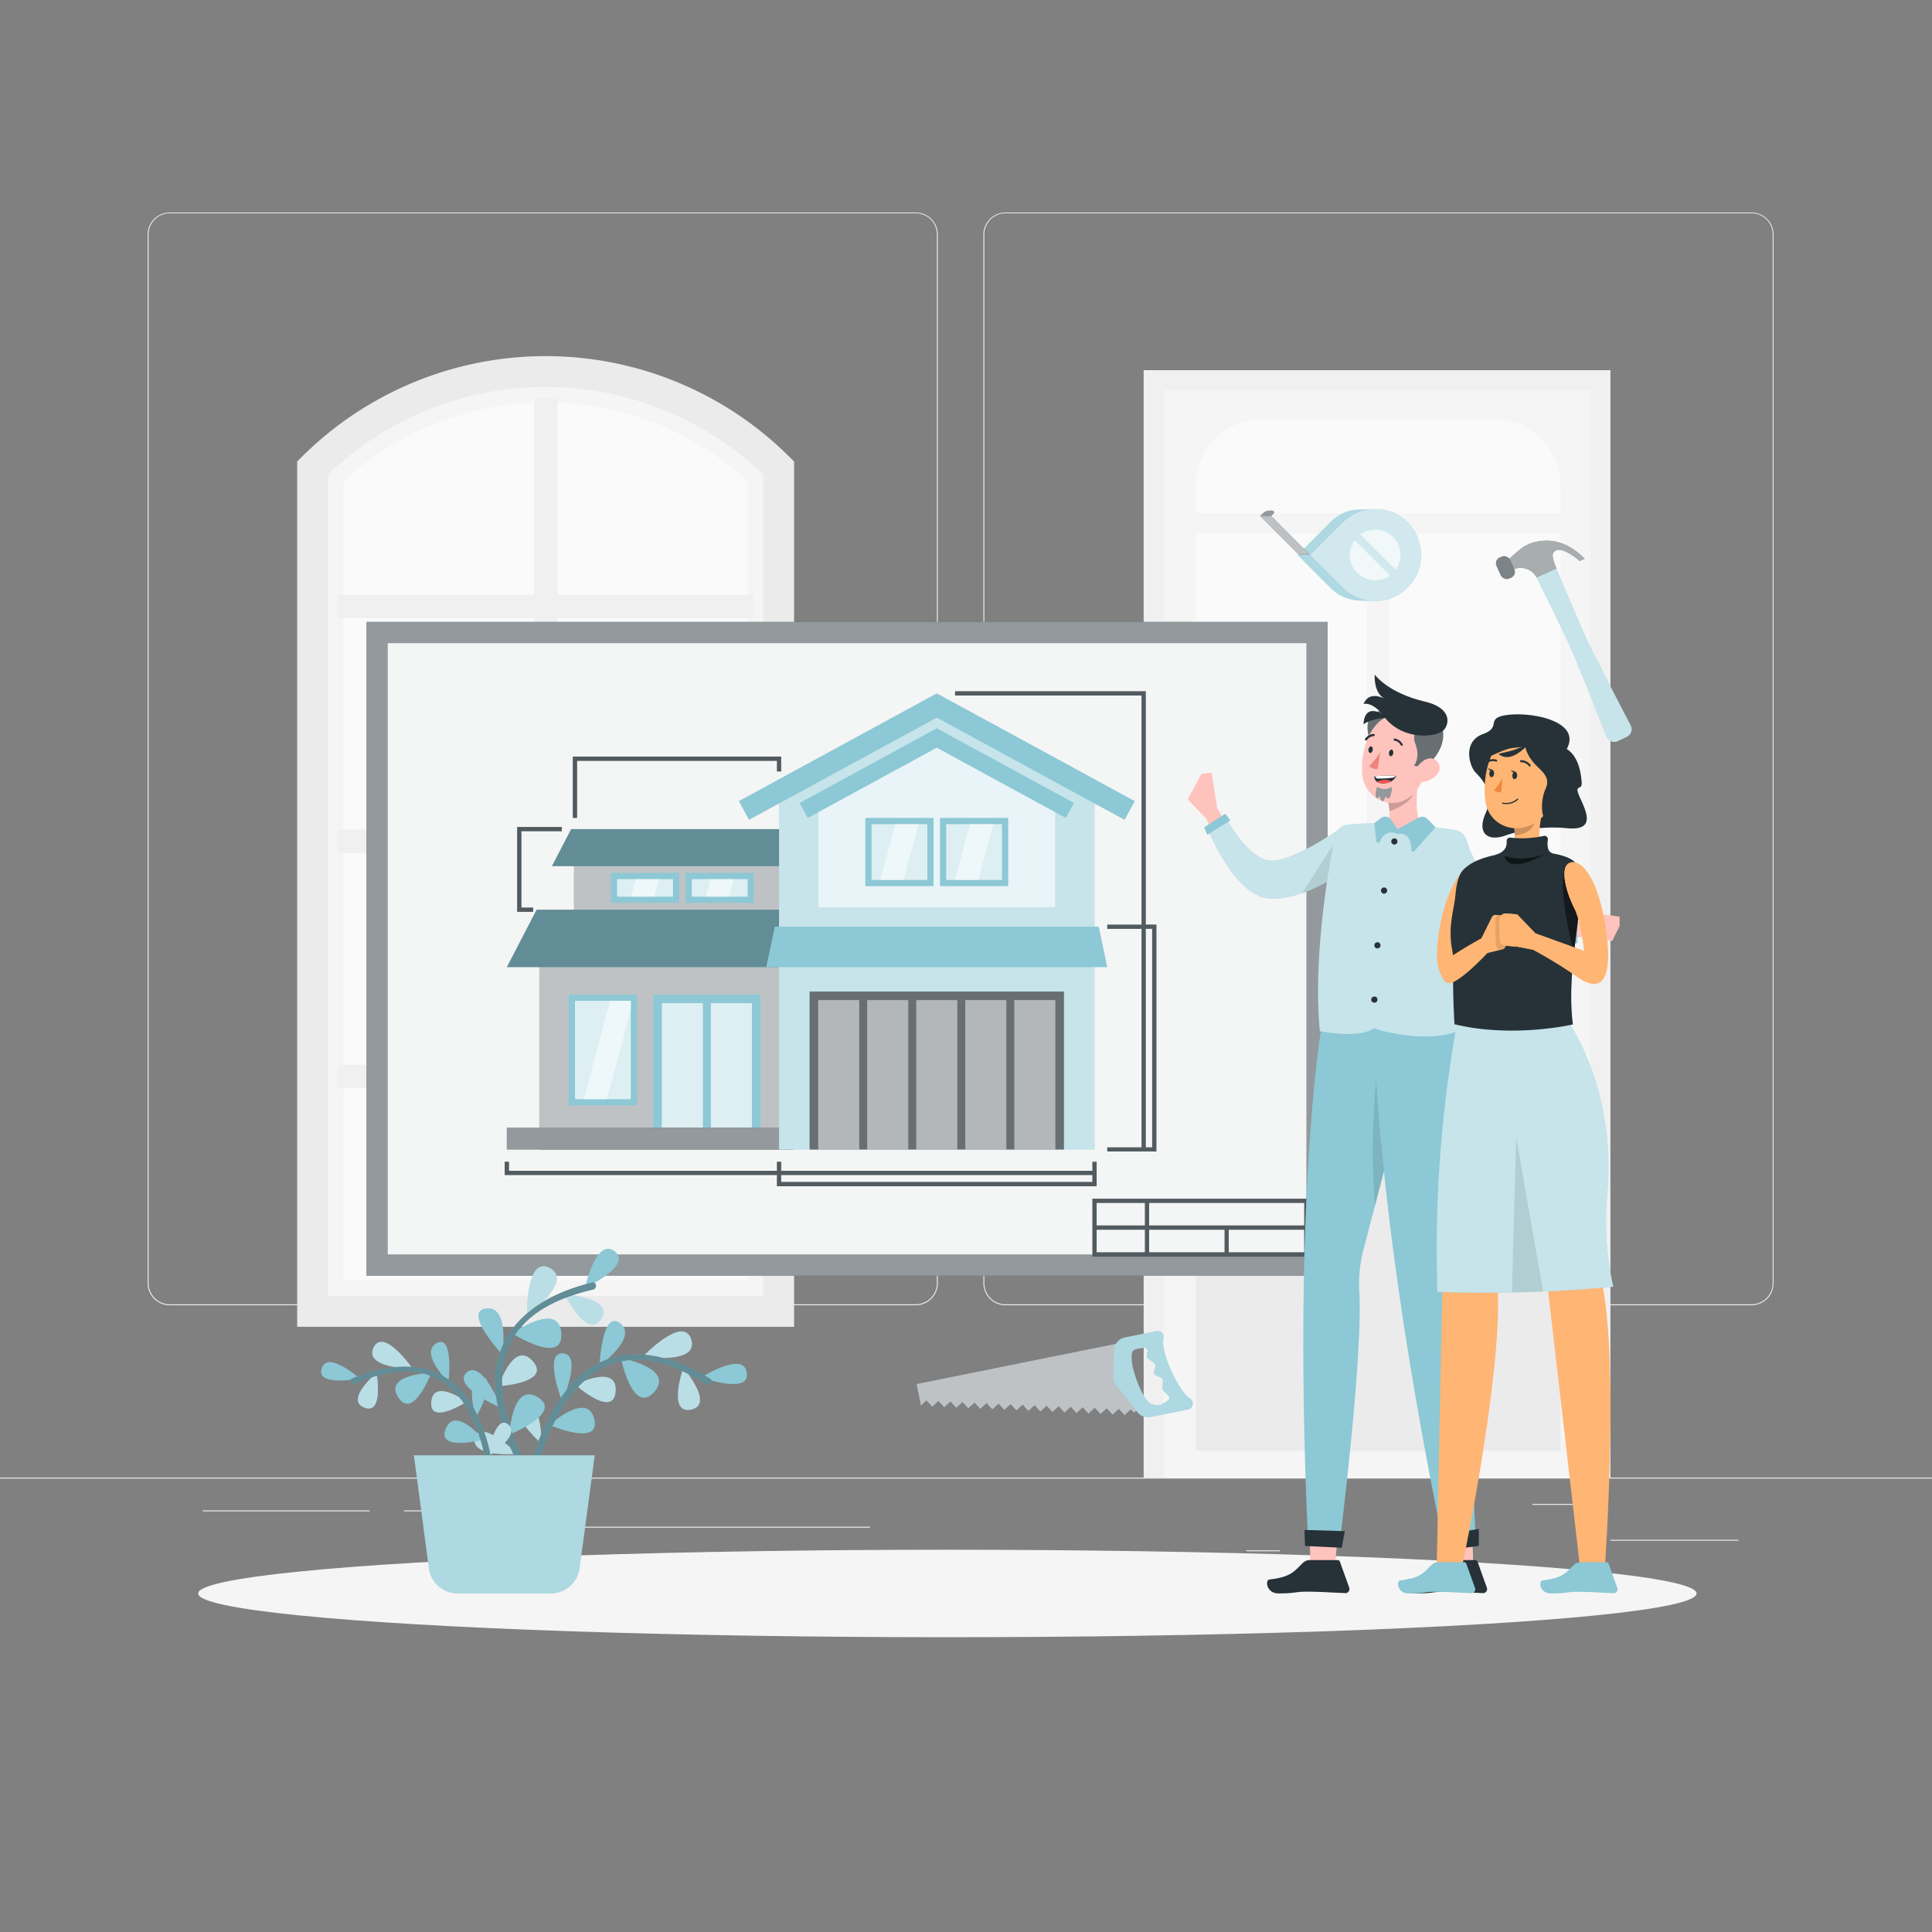 <svg xmlns="http://www.w3.org/2000/svg" viewBox="0 0 500 500"><rect x="0" y="0" width="500" height="500" fill="#808080" stroke="none"/><g id="freepik--background-complete--inject-131"><rect x="416.78" y="398.49" width="33.12" height="0.25" style="fill:#ebebeb"></rect><rect x="322.53" y="401.21" width="8.69" height="0.25" style="fill:#ebebeb"></rect><rect x="396.59" y="389.21" width="19.19" height="0.25" style="fill:#ebebeb"></rect><rect x="52.46" y="390.89" width="43.19" height="0.25" style="fill:#ebebeb"></rect><rect x="104.56" y="390.89" width="6.33" height="0.25" style="fill:#ebebeb"></rect><rect x="131.47" y="395.11" width="93.68" height="0.25" style="fill:#ebebeb"></rect><path d="M237,337.8H43.92a5.71,5.71,0,0,1-5.71-5.71V60.66A5.71,5.71,0,0,1,43.92,55H237a5.71,5.71,0,0,1,5.71,5.71V332.09A5.71,5.71,0,0,1,237,337.8ZM43.92,55.2a5.47,5.47,0,0,0-5.46,5.46V332.09a5.47,5.47,0,0,0,5.46,5.46H237a5.47,5.47,0,0,0,5.46-5.46V60.66A5.47,5.47,0,0,0,237,55.2Z" style="fill:#ebebeb"></path><path d="M453.31,337.8H260.21a5.72,5.72,0,0,1-5.71-5.71V60.66A5.72,5.72,0,0,1,260.21,55h193.1A5.71,5.71,0,0,1,459,60.66V332.09A5.71,5.71,0,0,1,453.31,337.8ZM260.21,55.2a5.47,5.47,0,0,0-5.46,5.46V332.09a5.47,5.47,0,0,0,5.46,5.46h193.1a5.47,5.47,0,0,0,5.46-5.46V60.66a5.47,5.47,0,0,0-5.46-5.46Z" style="fill:#ebebeb"></path><rect y="382.4" width="500" height="0.25" style="fill:#ebebeb"></rect><rect x="295.98" y="95.8" width="120.8" height="286.73" style="fill:#f0f0f0"></rect><rect x="301.12" y="100.99" width="110.53" height="281.54" style="fill:#f5f5f5"></rect><rect x="309.48" y="138.13" width="44.31" height="103.11" style="fill:#fafafa"></rect><rect x="359.56" y="138.13" width="44.31" height="103.11" style="fill:#fafafa"></rect><rect x="309.48" y="272.42" width="94.39" height="103.11" style="fill:#ebebeb"></rect><path d="M326.76,108.47h59.83a17.28,17.28,0,0,1,17.28,17.28v7.05a0,0,0,0,1,0,0H309.48a0,0,0,0,1,0,0v-7.05A17.28,17.28,0,0,1,326.76,108.47Z" style="fill:#fafafa"></path><rect x="309.48" y="245.88" width="8.06" height="21" style="fill:#e6e6e6"></rect><rect x="317.54" y="245.88" width="1.58" height="21" transform="translate(636.66 512.77) rotate(180)" style="fill:#e0e0e0"></rect><path d="M314.88,254.13a3.4,3.4,0,1,1-3.4-3.39A3.4,3.4,0,0,1,314.88,254.13Z" style="fill:#e0e0e0"></path><rect x="312.48" y="260.01" width="1.75" height="4.25" style="fill:#e0e0e0"></rect><circle cx="308.48" cy="254.13" r="4.75" style="fill:#ebebeb"></circle><polygon points="80.91 121.07 123.74 96.15 156.74 96.15 200.28 119.89 200.28 339.38 80.91 339.38 80.91 121.07" style="fill:#fafafa"></polygon><path d="M201.51,339.38H80.91V121.07l1.23-1.18a84.83,84.83,0,0,1,59.07-23.74h0a84.8,84.8,0,0,1,59.07,23.74l1.23,1.18Zm-112.6-8h104.6V124.5a77.38,77.38,0,0,0-104.6,0Z" style="fill:#f5f5f5"></path><polygon points="195.03 159.93 195.03 153.93 144.21 153.93 144.21 103.12 138.21 103.12 138.21 153.93 87.4 153.93 87.4 159.93 138.21 159.93 138.21 214.75 87.4 214.75 87.4 220.75 138.21 220.75 138.21 275.56 87.4 275.56 87.4 281.56 138.21 281.56 138.21 332.38 144.21 332.38 144.21 281.56 195.03 281.56 195.03 275.56 144.21 275.56 144.21 220.75 195.03 220.75 195.03 214.75 144.21 214.75 144.21 159.93 195.03 159.93" style="fill:#f0f0f0"></polygon><path d="M205.51,343.38H76.91V119.44l1.17-1.17a89.38,89.38,0,0,1,126.26,0l1.17,1.17Zm-120.6-8h112.6V122.77a81.37,81.37,0,0,0-112.6,0Z" style="fill:#ebebeb"></path></g><g id="freepik--Shadow--inject-131"><ellipse id="freepik--path--inject-131" cx="245.18" cy="412.39" rx="193.89" ry="11.32" style="fill:#f5f5f5"></ellipse></g><g id="freepik--Handsaw--inject-131"><polygon points="239.76 362.47 241.25 364.1 242.88 362.61 244.36 364.23 245.99 362.74 247.47 364.37 249.1 362.88 250.59 364.5 252.21 363.01 253.7 364.64 255.32 363.15 256.81 364.77 258.43 363.29 259.92 364.91 261.54 363.42 263.03 365.05 264.65 363.56 266.14 365.18 267.76 363.69 269.25 365.32 270.88 363.83 272.36 365.45 273.99 363.96 275.47 365.59 277.1 364.1 278.58 365.72 280.21 364.24 281.7 365.86 283.32 364.37 284.81 365.99 286.43 364.51 287.92 366.13 289.54 364.64 291.03 366.26 292.65 364.78 293.45 365.64 295.86 363.52 290.72 355.15 290.02 347.51 237.19 358.17 238.32 363.8 239.76 362.47" style="fill:#263238"></polygon><polygon points="239.76 362.47 241.25 364.1 242.88 362.61 244.36 364.23 245.99 362.74 247.47 364.37 249.1 362.88 250.59 364.5 252.21 363.01 253.7 364.64 255.32 363.15 256.81 364.77 258.43 363.29 259.92 364.91 261.54 363.42 263.03 365.05 264.65 363.56 266.14 365.18 267.76 363.69 269.25 365.32 270.88 363.83 272.36 365.45 273.99 363.96 275.47 365.59 277.1 364.1 278.58 365.72 280.21 364.24 281.7 365.86 283.32 364.37 284.81 365.99 286.43 364.51 287.92 366.13 289.54 364.64 291.03 366.26 292.65 364.78 293.45 365.64 295.86 363.52 290.72 355.15 290.02 347.51 237.19 358.17 238.32 363.8 239.76 362.47" style="fill:#fff;opacity:0.7"></polygon><path d="M307,361.07c-2.65-2.79-6.11-10.31-6-14.15a1.72,1.72,0,0,1,.09-.44,1.56,1.56,0,0,0-1.78-2l-8.14,1.64a3.56,3.56,0,0,0-2.85,3.38l-.22,6.62a3.54,3.54,0,0,0,.76,2.3l5.46,7a3.56,3.56,0,0,0,3.51,1.3l9.64-1.95a1.56,1.56,0,0,0,.58-2.81A7.45,7.45,0,0,1,307,361.07Zm-9.38,2.05c-2.18-1.64-4.07-7.21-4.58-9.89-.17-.9-.4-3,.2-3.65.42-.48,1.87-.68,2.92-.76a.78.78,0,0,1,.81,1,3,3,0,0,0-.18,1.43c.22.69,1.93,1.23,2.18,1.91s-.56,1.86-.29,2.41,1.81.76,2.14,1.29-.19,2.16.09,2.8a6.25,6.25,0,0,0,1.4,1.48.77.77,0,0,1,0,1.21,7.53,7.53,0,0,1-2,1.2A4.51,4.51,0,0,1,297.58,363.12Z" style="fill:#8CC8D5"></path><path d="M307,361.07c-2.65-2.79-6.11-10.31-6-14.15a1.72,1.72,0,0,1,.09-.44,1.56,1.56,0,0,0-1.78-2l-8.14,1.64a3.56,3.56,0,0,0-2.85,3.38l-.22,6.62a3.54,3.54,0,0,0,.76,2.3l5.46,7a3.56,3.56,0,0,0,3.51,1.3l9.64-1.95a1.56,1.56,0,0,0,.58-2.81A7.45,7.45,0,0,1,307,361.07Zm-9.38,2.05c-2.18-1.64-4.07-7.21-4.58-9.89-.17-.9-.4-3,.2-3.65.42-.48,1.87-.68,2.92-.76a.78.78,0,0,1,.81,1,3,3,0,0,0-.18,1.43c.22.69,1.93,1.23,2.18,1.91s-.56,1.86-.29,2.41,1.81.76,2.14,1.29-.19,2.16.09,2.8a6.25,6.25,0,0,0,1.4,1.48.77.77,0,0,1,0,1.21,7.53,7.53,0,0,1-2,1.2A4.51,4.51,0,0,1,297.58,363.12Z" style="fill:#fff;opacity:0.3"></path></g><g id="freepik--Meter--inject-131"><path d="M356.65,155.46a11.24,11.24,0,0,0,7.63-3.44,11.87,11.87,0,0,0,0-16.78,10.77,10.77,0,0,0-6.59-3.33,63.16,63.16,0,0,0-6.88,0,10.71,10.71,0,0,0-6.59,3.32l-8.39,8.39,8.39,8.39a10.88,10.88,0,0,0,6.59,3.33C352.27,155.49,355.19,155.5,356.65,155.46Z" style="fill:#8CC8D5"></path><path d="M356.65,155.46a11.24,11.24,0,0,0,7.63-3.44,11.87,11.87,0,0,0,0-16.78,10.77,10.77,0,0,0-6.59-3.33,63.16,63.16,0,0,0-6.88,0,10.71,10.71,0,0,0-6.59,3.32l-8.39,8.39,8.39,8.39a10.88,10.88,0,0,0,6.59,3.33C352.27,155.49,355.19,155.5,356.65,155.46Z" style="fill:#fff;opacity:0.3"></path><path d="M347.49,135.24a11.87,11.87,0,1,1,0,16.78l-8.39-8.39Z" style="fill:#8CC8D5"></path><path d="M347.49,135.24a11.87,11.87,0,1,1,0,16.78l-8.39-8.39Z" style="fill:#fff;opacity:0.6"></path><polygon points="326.16 133.55 336.12 143.51 338.91 143.51 328.95 133.55 326.16 133.55" style="fill:#263238"></polygon><polygon points="326.16 133.55 336.12 143.51 338.91 143.51 328.95 133.55 326.16 133.55" style="fill:#fff;opacity:0.7"></polygon><path d="M326.16,133.55l.68-.68a2.41,2.41,0,0,1,1.71-.71h.72a.45.45,0,0,1,.32.76l-.64.63Z" style="fill:#263238"></path><path d="M326.16,133.55l.68-.68a2.41,2.41,0,0,1,1.71-.71h.72a.45.45,0,0,1,.32.76l-.64.63Z" style="fill:#fff;opacity:0.5"></path><g style="opacity:0.7"><path d="M361.19,147.46a6.54,6.54,0,0,0-9.13-9.13Z" style="fill:#fff"></path><path d="M350.58,139.81a6.54,6.54,0,0,0,9.13,9.13Z" style="fill:#fff"></path></g></g><g id="freepik--Hammer--inject-131"><path d="M402.75,147l-5.13,2.34s6.79,13.68,8.85,18.34c2.18,4.9,7.27,17.81,9.29,22.94a2.17,2.17,0,0,0,2.93,1.18L421,190.7a2.17,2.17,0,0,0,1-3c-2.56-4.89-9-17.27-11.3-22.15C408.59,161,402.75,147,402.75,147Z" style="fill:#8CC8D5"></path><path d="M402.75,147l-5.13,2.34s6.79,13.68,8.85,18.34c2.18,4.9,7.27,17.81,9.29,22.94a2.17,2.17,0,0,0,2.93,1.18L421,190.7a2.17,2.17,0,0,0,1-3c-2.56-4.89-9-17.27-11.3-22.15C408.59,161,402.75,147,402.75,147Z" style="fill:#fff;opacity:0.5"></path><path d="M390.09,145.15a42.58,42.58,0,0,1,3.61-3.2,9.66,9.66,0,0,1,3.73-1.7c2.89-.61,7.48-.88,12.68,4.35l-1.28.58s-5.52-4.93-6.93-1.91c-.41.89.9,3.82.9,3.82l-5.13,2.34a4.69,4.69,0,0,0-6.46-1.84Z" style="fill:#263238"></path><path d="M390.09,145.15a42.58,42.58,0,0,1,3.61-3.2,9.66,9.66,0,0,1,3.73-1.7c2.89-.61,7.48-.88,12.68,4.35l-1.28.58s-5.52-4.93-6.93-1.91c-.41.89.9,3.82.9,3.82l-5.13,2.34a4.69,4.69,0,0,0-6.46-1.84Z" style="fill:#fff;opacity:0.6"></path><rect x="387.69" y="143.87" width="3.84" height="5.98" rx="1.64" transform="translate(-25.81 175.04) rotate(-24.53)" style="fill:#263238"></rect><rect x="387.69" y="143.87" width="3.84" height="5.98" rx="1.64" transform="translate(-25.81 175.04) rotate(-24.53)" style="fill:#fff;opacity:0.4"></rect></g><g id="freepik--thecnical-drawing--inject-131"><rect x="94.84" y="160.95" width="248.75" height="169.2" style="fill:#263238"></rect><rect x="94.84" y="160.95" width="248.75" height="169.2" style="fill:#fff;opacity:0.5"></rect><rect x="100.35" y="166.45" width="237.74" height="158.19" style="fill:#fff;opacity:0.9"></rect><rect x="139.59" y="242.86" width="65.63" height="54.62" style="fill:#263238"></rect><rect x="139.59" y="242.86" width="65.63" height="54.62" style="fill:#fff;opacity:0.7"></rect><rect x="169.08" y="257.41" width="27.73" height="34.45" style="fill:#8CC8D5"></rect><rect x="147.2" y="257.41" width="17.65" height="28.66" style="fill:#8CC8D5"></rect><rect x="148.8" y="259.01" width="14.45" height="25.46" style="fill:#fff;opacity:0.7"></rect><polygon points="151.06 284.47 157.08 284.47 163.25 261.41 163.25 259.01 157.87 259.01 151.06 284.47" style="fill:#fff;opacity:0.5"></polygon><rect x="171.28" y="259.61" width="10.63" height="32.25" style="fill:#fff;opacity:0.7"></rect><rect x="183.97" y="259.61" width="10.63" height="32.25" style="fill:#fff;opacity:0.7"></rect><rect x="148.57" y="217.92" width="55.08" height="25.7" style="fill:#263238"></rect><rect x="148.57" y="217.92" width="55.08" height="25.7" style="fill:#fff;opacity:0.7"></rect><rect x="158.11" y="225.92" width="17.65" height="7.74" style="fill:#8CC8D5"></rect><rect x="159.71" y="227.52" width="14.45" height="4.54" style="fill:#fff;opacity:0.7"></rect><rect x="177.43" y="225.92" width="17.65" height="7.74" style="fill:#8CC8D5"></rect><rect x="179.03" y="227.52" width="14.45" height="4.54" style="fill:#fff;opacity:0.7"></rect><polygon points="163.32 232.06 169.34 232.06 170.55 227.52 164.53 227.52 163.32 232.06" style="fill:#fff;opacity:0.5"></polygon><polygon points="182.64 232.06 188.66 232.06 189.87 227.52 183.85 227.52 182.64 232.06" style="fill:#fff;opacity:0.5"></polygon><polygon points="219.41 250.29 131.17 250.29 138.88 235.43 217.21 235.43 219.41 250.29" style="fill:#8CC8D5"></polygon><polygon points="219.41 250.29 131.17 250.29 138.88 235.43 217.21 235.43 219.41 250.29" style="opacity:0.3"></polygon><polygon points="206.55 224.16 142.84 224.16 147.81 214.57 205.13 214.57 206.55 224.16" style="fill:#8CC8D5"></polygon><polygon points="206.55 224.16 142.84 224.16 147.81 214.57 205.13 214.57 206.55 224.16" style="opacity:0.3"></polygon><rect x="131.17" y="291.86" width="74.05" height="5.62" style="fill:#263238"></rect><rect x="131.17" y="291.86" width="74.05" height="5.62" style="fill:#fff;opacity:0.5"></rect><polygon points="201.62 203.38 201.62 247.38 283.26 247.38 283.26 203.38 242.44 181.75 201.62 203.38" style="fill:#8CC8D5"></polygon><polygon points="201.62 203.38 201.62 247.38 283.26 247.38 283.26 203.38 242.44 181.75 201.62 203.38" style="fill:#fff;opacity:0.5"></polygon><rect x="201.62" y="243.62" width="81.64" height="53.87" style="fill:#8CC8D5"></rect><rect x="201.62" y="243.62" width="81.64" height="53.87" style="fill:#fff;opacity:0.5"></rect><polygon points="273.13 234.88 211.74 234.88 211.74 207.9 242.44 190.83 273.13 207.9 273.13 234.88" style="fill:#8CC8D5"></polygon><polygon points="273.13 234.88 211.74 234.88 211.74 207.9 242.44 190.83 273.13 207.9 273.13 234.88" style="fill:#fff;opacity:0.8"></polygon><rect x="223.95" y="211.68" width="17.65" height="17.65" style="fill:#8CC8D5"></rect><rect x="225.55" y="213.29" width="14.45" height="14.45" style="fill:#fff;opacity:0.7"></rect><rect x="243.27" y="211.68" width="17.65" height="17.65" style="fill:#8CC8D5"></rect><rect x="244.87" y="213.29" width="14.45" height="14.45" style="fill:#fff;opacity:0.7"></rect><rect x="209.54" y="256.62" width="65.79" height="40.86" style="fill:#263238"></rect><rect x="209.54" y="256.62" width="65.79" height="40.86" style="fill:#fff;opacity:0.3"></rect><polygon points="227.85 227.73 233.87 227.73 237.73 213.28 231.71 213.28 227.85 227.73" style="fill:#fff;opacity:0.5"></polygon><polygon points="247.17 227.73 253.19 227.73 257.06 213.28 251.03 213.28 247.17 227.73" style="fill:#fff;opacity:0.5"></polygon><polygon points="291.04 212.17 242.44 185.71 193.84 212.17 191.21 207.33 242.44 179.44 293.67 207.33 291.04 212.17" style="fill:#8CC8D5"></polygon><polygon points="286.56 250.29 198.31 250.29 200.52 239.83 284.36 239.83 286.56 250.29" style="fill:#8CC8D5"></polygon><polygon points="275.83 211.68 242.44 193.5 209.04 211.68 206.94 207.81 242.44 188.49 277.94 207.81 275.83 211.68" style="fill:#8CC8D5"></polygon><rect x="211.74" y="258.83" width="10.63" height="38.66" style="fill:#fff;opacity:0.5"></rect><rect x="224.43" y="258.83" width="10.63" height="38.66" style="fill:#fff;opacity:0.5"></rect><rect x="237.12" y="258.83" width="10.63" height="38.66" style="fill:#fff;opacity:0.5"></rect><rect x="249.81" y="258.83" width="10.63" height="38.66" style="fill:#fff;opacity:0.5"></rect><rect x="262.5" y="258.83" width="10.63" height="38.66" style="fill:#fff;opacity:0.5"></rect><path d="M282.71,303H202.17v-2.34h-1.1V303H131.72v-2.34h-1.1v3.44h70.45V307h82.74v-6.33h-1.1Zm0,2.89H202.17v-1.79h80.54Z" style="fill:#263238"></path><path d="M296.53,239.28V178.89H247.17V180h48.26v59.29h-8.87v1.1h8.87v56.55h-8.87V298h12.72V239.28Zm1.65,57.65h-1.65V240.38h1.65Z" style="fill:#263238"></path><polygon points="149.35 196.91 201.07 196.91 201.07 199.65 202.17 199.65 202.17 195.8 148.25 195.8 148.25 211.68 149.35 211.68 149.35 196.91" style="fill:#263238"></polygon><polygon points="137.97 234.88 134.94 234.88 134.94 215.12 145.4 215.12 145.4 214.02 133.84 214.02 133.84 235.98 137.97 235.98 137.97 234.88" style="fill:#263238"></polygon><g style="opacity:0.2"><path d="M282.71,303H202.17v-2.34h-1.1V303H131.72v-2.34h-1.1v3.44h70.45V307h82.74v-6.33h-1.1Zm0,2.89H202.17v-1.79h80.54Z" style="fill:#fff"></path><path d="M296.53,239.28V178.89H247.17V180h48.26v59.29h-8.87v1.1h8.87v56.55h-8.87V298h12.72V239.28Zm1.65,57.65h-1.65V240.38h1.65Z" style="fill:#fff"></path><polygon points="149.35 196.91 201.07 196.91 201.07 199.65 202.17 199.65 202.17 195.8 148.25 195.8 148.25 211.68 149.35 211.68 149.35 196.91" style="fill:#fff"></polygon><polygon points="137.97 234.88 134.94 234.88 134.94 215.12 145.4 215.12 145.4 214.02 133.84 214.02 133.84 235.98 137.97 235.98 137.97 234.88" style="fill:#fff"></polygon></g><path d="M297.4,310.22H282.71v15h55.93v-15Zm-13.59,1.1H296.3v5.83H283.81Zm12.49,12.77H283.81v-5.84H296.3Zm20.62,0H297.4v-5.84h19.52Zm20.62,0H318v-5.84h19.52ZM318,317.15H297.4v-5.83h40.14v5.83Z" style="fill:#263238"></path><path d="M297.4,310.22H282.71v15h55.93v-15Zm-13.59,1.1H296.3v5.83H283.81Zm12.49,12.77H283.81v-5.84H296.3Zm20.62,0H297.4v-5.84h19.52Zm20.62,0H318v-5.84h19.52ZM318,317.15H297.4v-5.83h40.14v5.83Z" style="fill:#fff;opacity:0.2"></path></g><g id="freepik--Plant--inject-131"><path d="M145.49,362.76s5.35-12.24.19-12.52S145.49,362.76,145.49,362.76Z" style="fill:#8CC8D5"></path><path d="M155.16,353.44s10.1-7.31,5.34-11S155.16,353.44,155.16,353.44Z" style="fill:#8CC8D5"></path><path d="M181.53,356.46s12.57,4.6,11.75-1.2S181.53,356.46,181.53,356.46Z" style="fill:#8CC8D5"></path><path d="M160.67,351.45s14.14,2.58,8.63,8.78S160.67,351.45,160.67,351.45Z" style="fill:#8CC8D5"></path><path d="M140.19,373.62s-.23-13.25-4.67-10.47S140.19,373.62,140.19,373.62Z" style="fill:#8CC8D5"></path><path d="M166.34,351.12s14.59,2.14,12.56-4.45S166.34,351.12,166.34,351.12Z" style="fill:#8CC8D5"></path><path d="M176.84,354s8.21,9.51,2,10.8S176.84,354,176.84,354Z" style="fill:#8CC8D5"></path><path d="M148.91,358.38s10.87-5.6,10.41,1.64S148.91,358.38,148.91,358.38Z" style="fill:#8CC8D5"></path><g style="opacity:0.4"><path d="M140.19,373.62s-.23-13.25-4.67-10.47S140.19,373.62,140.19,373.62Z" style="fill:#fff"></path><path d="M166.34,351.12s14.59,2.14,12.56-4.45S166.34,351.12,166.34,351.12Z" style="fill:#fff"></path><path d="M176.84,354s8.21,9.51,2,10.8S176.84,354,176.84,354Z" style="fill:#fff"></path><path d="M148.91,358.38s10.87-5.6,10.41,1.64S148.91,358.38,148.91,358.38Z" style="fill:#fff"></path></g><path d="M142.17,368.78s9.86-8.87,11.63-1.53S142.17,368.78,142.17,368.78Z" style="fill:#8CC8D5"></path><path d="M137.32,380.42a48.73,48.73,0,0,1,9.9-21.47c10.08-12,24.39-9.78,36.58-2.13,1,.61-.17,2-1.13,1.38-6.46-4.06-14.24-7.49-22-5.85-5.61,1.19-10.11,5-13.43,9.49a48.69,48.69,0,0,0-8.14,18.85c-.22,1.12-2,.85-1.75-.27Z" style="fill:#8CC8D5"></path><g style="opacity:0.3"><path d="M137.32,380.42a48.73,48.73,0,0,1,9.9-21.47c10.08-12,24.39-9.78,36.58-2.13,1,.61-.17,2-1.13,1.38-6.46-4.06-14.24-7.49-22-5.85-5.61,1.19-10.11,5-13.43,9.49a48.69,48.69,0,0,0-8.14,18.85c-.22,1.12-2,.85-1.75-.27Z"></path></g><path d="M129.83,364.46s-5.13-12.84-9.08-9.25S129.83,364.46,129.83,364.46Z" style="fill:#8CC8D5"></path><path d="M130,350.56s2-12.76-4.21-11.94S130,350.56,130,350.56Z" style="fill:#8CC8D5"></path><path d="M151.39,333.33s12.53-5.91,7.67-9.52S151.39,333.33,151.39,333.33Z" style="fill:#8CC8D5"></path><path d="M132.53,345.05s12.19-8.54,12.75,0S132.53,345.05,132.53,345.05Z" style="fill:#8CC8D5"></path><path d="M134,376.26s-9.93-9.47-11.11-4.18S134,376.26,134,376.26Z" style="fill:#8CC8D5"></path><path d="M136.41,340.63s12.19-9.19,5.87-12.48S136.41,340.63,136.41,340.63Z" style="fill:#8CC8D5"></path><path d="M146.17,335s13,.87,9.41,6.38S146.17,335,146.17,335Z" style="fill:#8CC8D5"></path><path d="M129.08,358.75s3.79-12.07,8.78-6.48S129.08,358.75,129.08,358.75Z" style="fill:#8CC8D5"></path><g style="opacity:0.4"><path d="M134,376.26s-9.93-9.47-11.11-4.18S134,376.26,134,376.26Z" style="fill:#fff"></path><path d="M136.41,340.63s12.19-9.19,5.87-12.48S136.41,340.63,136.41,340.63Z" style="fill:#fff"></path><path d="M146.17,335s13,.87,9.41,6.38S146.17,335,146.17,335Z" style="fill:#fff"></path><path d="M129.08,358.75s3.79-12.07,8.78-6.48S129.08,358.75,129.08,358.75Z" style="fill:#fff"></path></g><path d="M131.84,371.27s.64-13.71,7.34-9.67S131.84,371.27,131.84,371.27Z" style="fill:#8CC8D5"></path><path d="M136.88,383.31a50.54,50.54,0,0,1-8.61-22.9c-1.5-16.15,10.55-25.07,25-28.49,1.15-.27,1.34,1.57.2,1.83-7.69,1.81-15.88,5.05-20.33,12-3.21,5-3.7,11-2.78,16.79a50.23,50.23,0,0,0,8,19.7c.67,1-.81,2.08-1.48,1.09Z" style="fill:#8CC8D5"></path><g style="opacity:0.3"><path d="M136.88,383.31a50.54,50.54,0,0,1-8.61-22.9c-1.5-16.15,10.55-25.07,25-28.49,1.15-.27,1.34,1.57.2,1.83-7.69,1.81-15.88,5.05-20.33,12-3.21,5-3.7,11-2.78,16.79a50.23,50.23,0,0,0,8,19.7c.67,1-.81,2.08-1.48,1.09Z"></path></g><path d="M123.07,367s-2.92-11.18,1.52-10.73S123.07,367,123.07,367Z" style="fill:#8CC8D5"></path><path d="M116.07,357.73s-7.66-7.61-3.1-10.12S116.07,357.73,116.07,357.73Z" style="fill:#8CC8D5"></path><path d="M93.11,356.76s-11.36,2.24-9.88-2.6S93.11,356.76,93.11,356.76Z" style="fill:#8CC8D5"></path><path d="M111.62,355.29s-12.44.3-8.56,6.34S111.62,355.29,111.62,355.29Z" style="fill:#8CC8D5"></path><path d="M126.14,377s2-11.3,5.4-8.32S126.14,377,126.14,377Z" style="fill:#8CC8D5"></path><path d="M106.82,354.24s-12.76-.13-10.14-5.49S106.82,354.24,106.82,354.24Z" style="fill:#8CC8D5"></path><path d="M97.45,355.29s-8.29,7-3.17,9S97.45,355.29,97.45,355.29Z" style="fill:#8CC8D5"></path><path d="M120.74,362.79s-8.54-6.24-9.12,0S120.74,362.79,120.74,362.79Z" style="fill:#8CC8D5"></path><g style="opacity:0.4"><path d="M126.14,377s2-11.3,5.4-8.32S126.14,377,126.14,377Z" style="fill:#fff"></path><path d="M106.82,354.24s-12.76-.13-10.14-5.49S106.82,354.24,106.82,354.24Z" style="fill:#fff"></path><path d="M97.45,355.29s-8.29,7-3.17,9S97.45,355.29,97.45,355.29Z" style="fill:#fff"></path><path d="M120.74,362.79s-8.54-6.24-9.12,0S120.74,362.79,120.74,362.79Z" style="fill:#fff"></path></g><path d="M125.1,372.59s-7.23-8.91-9.74-2.87S125.1,372.59,125.1,372.59Z" style="fill:#8CC8D5"></path><path d="M127.69,383.19a42.38,42.38,0,0,0-5.58-19.68c-7-11.62-19.54-11.64-31-6.74-.91.39-.13,1.72.77,1.33,6.07-2.6,13.19-4.49,19.62-2,4.64,1.77,8,5.6,10.21,9.92a42.15,42.15,0,0,1,4.42,17.21c0,1,1.58,1,1.54,0Z" style="fill:#8CC8D5"></path><g style="opacity:0.3"><path d="M127.69,383.19a42.38,42.38,0,0,0-5.58-19.68c-7-11.62-19.54-11.64-31-6.74-.91.39-.13,1.72.77,1.33,6.07-2.6,13.19-4.49,19.62-2,4.64,1.77,8,5.6,10.21,9.92a42.15,42.15,0,0,1,4.42,17.21c0,1,1.58,1,1.54,0Z"></path></g><path d="M153.91,376.64,150,405.83a7.55,7.55,0,0,1-7.49,6.56H118.48a7.55,7.55,0,0,1-7.49-6.56l-3.87-29.19Z" style="fill:#8CC8D5"></path><path d="M153.91,376.64,150,405.83a7.55,7.55,0,0,1-7.49,6.56H118.48a7.55,7.55,0,0,1-7.49-6.56l-3.87-29.19Z" style="fill:#fff;opacity:0.3"></path></g><g id="freepik--character-1--inject-131"><polygon points="318.42 215.26 314.96 209 313.59 199.93 310.91 200.31 307.37 206.86 312.25 211.94 314.82 218.34 318.42 215.26" style="fill:#ffc3bd"></polygon><path d="M347.55,215.25a.74.74,0,0,0-1.14-.51c-3,2-12.22,8-17.26,8-6.08,0-12-11.31-12-11.31l-4.68,2.87s7.05,18.31,16.73,18.31,19.81-8,19.81-8Z" style="fill:#8CC8D5"></path><path d="M347.55,215.25a.74.74,0,0,0-1.14-.51c-3,2-12.22,8-17.26,8-6.08,0-12-11.31-12-11.31l-4.68,2.87s7.05,18.31,16.73,18.31,19.81-8,19.81-8Z" style="fill:#fff;opacity:0.5"></path><polygon points="311.64 214.1 317.09 210.59 318.42 212.34 312.42 216.04 311.64 214.1" style="fill:#8CC8D5"></polygon><path d="M336.94,231.19a46.81,46.81,0,0,0,12-6.51l-1.18-7.9h-1.56Z" style="opacity:0.1"></path><polygon points="338.58 388.48 339.2 405.66 345.46 405.66 346.95 389.09 338.58 388.48" style="fill:#ffc3bd"></polygon><polygon points="372.35 389.06 375.09 406.03 381.3 405.25 380.73 388.64 372.35 389.06" style="fill:#ffc3bd"></polygon><path d="M342.55,262.24s-8.28,43-4.05,136h8.35s5.59-44.77,5-62.37c0-.44,0-.86-.05-1.26a35.78,35.78,0,0,1,1-11l.06-.21,9.6-36.68s16.56-5.11,9.48-24.49Z" style="fill:#8CC8D5"></path><path d="M360.42,282.85l-3.6-9.51a197.17,197.17,0,0,0-1,38.9l6.27-23.93Z" style="opacity:0.1"></path><polygon points="337.6 395.95 337.74 400.1 347.24 400.56 348.03 396.26 337.6 395.95" style="fill:#263238"></polygon><path d="M355.53,262.24s-.67,46.62,18.12,137.83l8.25-1.31s-1.52-42-4.51-60.43q-.22-1.35-.45-2.52a64.49,64.49,0,0,1-1.27-14.2v-.18c.28-10.7.91-27.72,2.11-34.94,1-5.76,1.09-11-1-23.28Z" style="fill:#8CC8D5"></path><polygon points="372.41 397.29 373.3 401.34 382.72 400.07 382.72 395.7 372.41 397.29" style="fill:#263238"></polygon><polygon points="402.75 239.31 409.51 238.64 412.4 236.31 419.15 237.23 419.15 239.64 417.22 243.54 409.89 242.34 402.28 243.78 402.75 239.31" style="fill:#ffc3bd"></polygon><path d="M359.2,183.79s-7.43-.75-4.66,7.85l5.69-6.54Z" style="fill:#263238"></path><path d="M359.2,183.79s-7.43-.75-4.66,7.85l5.69-6.54Z" style="fill:#fff;opacity:0.3"></path><path d="M367.3,200.33c-.68,3.82-1.3,10.43.66,13.87a2,2,0,0,1-.39,2.51,13.93,13.93,0,0,1-9.11,4.08c-4.4.24-4.75-2.12-3.92-4a2,2,0,0,1,1.16-1.06c4.13-1.42,4.35-5.07,3.5-8.25Z" style="fill:#ffc3bd"></path><path d="M364,203.27l-4.8,4.22a14.57,14.57,0,0,1,.38,2.38C361.42,209.57,369,205.68,364,203.27Z" style="opacity:0.2;isolation:isolate"></path><path d="M369.87,194.67c-1.25,5.72-1.7,9.13-5.07,11.63-5.08,3.78-11.8,0-12.27-6-.43-5.41,1.69-13.83,7.7-15.25a8,8,0,0,1,9.64,9.57Z" style="fill:#ffc3bd"></path><path d="M360.58,194.93c-.08.47-.38.82-.69.77s-.5-.47-.42-.94.38-.81.69-.76S360.65,194.46,360.58,194.93Z" style="fill:#263238"></path><path d="M355.27,194.1c-.08.47-.38.81-.69.76s-.5-.46-.42-.93.38-.82.69-.77S355.34,193.63,355.27,194.1Z" style="fill:#263238"></path><path d="M357.21,194.59a16.44,16.44,0,0,1-2.88,3.66,2.79,2.79,0,0,0,2.19.78Z" style="fill:#ed847e"></path><path d="M362.75,193a.23.23,0,0,0,.14,0,.29.29,0,0,0,.11-.38,2.81,2.81,0,0,0-2.07-1.49.28.28,0,1,0,0,.56h0a2.22,2.22,0,0,1,1.62,1.2A.27.27,0,0,0,362.75,193Z" style="fill:#263238"></path><path d="M353.54,191.64a.27.27,0,0,0,.23-.12,2.21,2.21,0,0,1,1.74-1,.27.27,0,0,0,.28-.27.28.28,0,0,0-.27-.29,2.83,2.83,0,0,0-2.23,1.25.27.27,0,0,0,.07.38h0A.35.35,0,0,0,353.54,191.64Z" style="fill:#263238"></path><path d="M355.68,200.92a32.81,32.81,0,0,1,5.69-.15c-.56,1.12-1.52,2-3.67,1.95S355.68,200.92,355.68,200.92Z" style="fill:#263238"></path><path d="M358.75,201.85a4.33,4.33,0,0,0-2.37.48,2.31,2.31,0,0,0,1.32.38,4.28,4.28,0,0,0,2.36-.48A2.35,2.35,0,0,0,358.75,201.85Z" style="fill:#ff5652"></path><path d="M355.87,200.89a.81.81,0,0,0,.62.59,24.41,24.41,0,0,0,3.72-.19,1.22,1.22,0,0,0,1-.53A39.24,39.24,0,0,0,355.87,200.89Z" style="fill:#fff"></path><path d="M368.67,187.09s-3.77,1.78-2.38,5.35-.31,5.75-.31,5.75l2.69.4s6-4.19,4.62-10.11Z" style="fill:#263238"></path><path d="M368.67,187.09s-3.77,1.78-2.38,5.35-.31,5.75-.31,5.75l2.69.4s6-4.19,4.62-10.11Z" style="fill:#fff;opacity:0.3"></path><path d="M371.85,200.49a5.54,5.54,0,0,1-3.8,1.89c-1.95.12-2.52-1.72-1.63-3.34.79-1.46,2.76-3.29,4.55-2.64A2.48,2.48,0,0,1,371.85,200.49Z" style="fill:#ffc3bd"></path><path d="M372.93,189.48c2-1,3.7-6.06-4.15-7.9-9.72-2.29-13-7-13-7s-.41,4.49,2.45,6.21c0,0-3.89-2.18-5.35,1.39,0,0,2.41-.73,5.35,3.3C362.11,190.77,369.51,191.18,372.93,189.48Z" style="fill:#263238"></path><path d="M359.34,185.77s-6.1-4.89-6.47,1.67C352.87,187.44,354.8,185.86,359.34,185.77Z" style="fill:#263238"></path><path d="M377.74,216.25a.79.79,0,0,1,1.32.28c1.22,3.37,6.46,15.8,10.27,18.57,4.66,3.39,17.58,3.1,17.58,3.1l.27,5.47s-15.35,3.78-22.78-1.62-12.89-19.47-12.89-19.47Z" style="fill:#8CC8D5"></path><path d="M377.74,216.25a.79.79,0,0,1,1.32.28c1.22,3.37,6.46,15.8,10.27,18.57,4.66,3.39,17.58,3.1,17.58,3.1l.27,5.47s-15.35,3.78-22.78-1.62-12.89-19.47-12.89-19.47Z" style="fill:#fff;opacity:0.5"></path><path d="M373.31,225l0,1.55c2,4.24,5.64,10.83,10.07,14.62L378,219.09Z" style="opacity:0.1"></path><polygon points="406.1 237.55 406.46 244.48 408.26 244.03 407.95 237.55 406.1 237.55" style="fill:#8CC8D5"></polygon><path d="M376.49,214.81c-2.66-.41-6.65-.95-11.11-1.32l-3.93,2-1.8-2.32a78.64,78.64,0,0,0-10.69.23,4.12,4.12,0,0,0-3.63,3.37c-1.37,7.58-5.58,30.48-3.75,50.08,0,0,9.78,2.11,14-.71,0,0,12.63,4.3,22.14.6l2-47.92A3.8,3.8,0,0,0,376.49,214.81Z" style="fill:#8CC8D5"></path><path d="M376.49,214.81c-2.66-.41-6.65-.95-11.11-1.32l-3.93,2-1.8-2.32a78.64,78.64,0,0,0-10.69.23,4.12,4.12,0,0,0-3.63,3.37c-1.37,7.58-5.58,30.48-3.75,50.08,0,0,9.78,2.11,14-.71,0,0,12.63,4.3,22.14.6l2-47.92A3.8,3.8,0,0,0,376.49,214.81Z" style="fill:#fff;opacity:0.5"></path><path d="M360,212.14l1.68,2.44,5.54-3a1.84,1.84,0,0,1,2.17.34l2.11,2.18-5.46,6.15a.44.44,0,0,1-.78-.28c0-1.76-.53-4.74-3.58-4.11,0,0-2.91-1.78-4.62,2a.45.45,0,0,1-.85-.14l-.55-4.67,1.73-1.33A1.83,1.83,0,0,1,360,212.14Z" style="fill:#8CC8D5"></path><path d="M361.66,217.77a.8.8,0,1,1-.8-.8A.8.8,0,0,1,361.66,217.77Z" style="fill:#263238"></path><path d="M359,230.48a.8.8,0,1,1-.8-.8A.8.8,0,0,1,359,230.48Z" style="fill:#263238"></path><path d="M357.28,244.65a.8.8,0,1,1-1.6,0,.8.8,0,0,1,1.6,0Z" style="fill:#263238"></path><circle cx="355.68" cy="258.7" r="0.8" style="fill:#263238"></circle><path d="M339.18,403.75h7a.65.65,0,0,1,.63.52l2.41,6.74a1.08,1.08,0,0,1-.83,1.28l-.23,0c-2.91-.1-5.5-.31-9.12-.36-4.28-.07-3.2.45-8.23.44-3,0-3.52-3.46-2.24-3.61,5.89-.64,6.53-2.4,8.84-4.47A2.62,2.62,0,0,1,339.18,403.75Z" style="fill:#263238"></path><path d="M374.8,403.75h7a.65.65,0,0,1,.63.52l2.41,6.74a1.08,1.08,0,0,1-.83,1.28.91.91,0,0,1-.23,0c-2.91-.1-5.5-.31-9.12-.36-4.27-.07-3.2.45-8.23.44-3,0-3.52-3.46-2.24-3.61,5.9-.64,6.54-2.4,8.84-4.47A2.62,2.62,0,0,1,374.8,403.75Z" style="fill:#263238"></path><path d="M356.38,203.67a3.55,3.55,0,0,0,3.85,0s-.18,2.64-.89,2.9c-.23.08-.82-.52-.82-.52s-.39,1.31-.76,1.29-.69-1.48-.69-1.48-.46.8-.69.71C355.71,206.3,356.38,203.67,356.38,203.67Z" style="fill:#263238"></path><path d="M356.38,203.67a3.55,3.55,0,0,0,3.85,0s-.18,2.64-.89,2.9c-.23.08-.82-.52-.82-.52s-.39,1.31-.76,1.29-.69-1.48-.69-1.48-.46.8-.69.71C355.71,206.3,356.38,203.67,356.38,203.67Z" style="fill:#fff;opacity:0.5"></path></g><g id="freepik--character-2--inject-131"><path d="M373.63,315.64l-1.82,90.56h6.44s12.29-58.4,8.86-77.43L397.68,292,376,294.41Z" style="fill:#ffb573"></path><path d="M398.71,317.26,409,406.47h6.3s4.2-59.38-1.55-77.84l.47-36.95-18.85,2.73Z" style="fill:#ffb573"></path><path d="M372.37,404.3h6.57a.6.6,0,0,1,.58.48l2.26,6.32a1,1,0,0,1-.78,1.2.75.75,0,0,1-.21,0c-2.73-.09-5.15-.28-8.55-.34-4-.06-3,.43-7.71.42-2.84,0-3.3-3.25-2.1-3.38,5.52-.6,6.12-2.26,8.28-4.19A2.43,2.43,0,0,1,372.37,404.3Z" style="fill:#8CC8D5"></path><path d="M409.19,404.3h6.57a.61.61,0,0,1,.59.48l2.25,6.32a1,1,0,0,1-.78,1.2.75.75,0,0,1-.21,0c-2.73-.09-5.15-.28-8.54-.34-4-.06-3,.43-7.72.42-2.83,0-3.3-3.25-2.09-3.38,5.52-.6,6.12-2.26,8.28-4.19A2.4,2.4,0,0,1,409.19,404.3Z" style="fill:#8CC8D5"></path><path d="M377.33,263.49A326.15,326.15,0,0,0,372,334.32,345.59,345.59,0,0,0,417.5,333a78.7,78.7,0,0,1-1.58-23.79c1.45-14.65-1.59-32-10.58-45.72Z" style="fill:#8CC8D5"></path><path d="M377.33,263.49A326.15,326.15,0,0,0,372,334.32,345.59,345.59,0,0,0,417.5,333a78.7,78.7,0,0,1-1.58-23.79c1.45-14.65-1.59-32-10.58-45.72Z" style="fill:#fff;opacity:0.5"></path><path d="M380.14,223.85s-5.76,3.79-7.77,17.64c-2.44,16.85,5.58,11.08,5.58,11.08Z" style="fill:#ffb573"></path><path d="M405.47,193.85c3,1.84,3.67,6.06,3.87,8.59s-2.31,0-.3,4.31,3.31,8.18-3.4,7.6a37.58,37.58,0,0,0-16.15,1.92c-4.29,1.5-7.39-.44-5-5.84s-1-8.83-2.64-10.54-3.32-8,1.89-9.89.25-4.24,6.61-5S409.33,186.72,405.47,193.85Z" style="fill:#263238"></path><path d="M391,219.34l7.65-.22c-.72-3.34.17-8.11.95-11l-7.81,5.83C392.15,215.91,392.2,217.93,391,219.34Z" style="fill:#ffb573"></path><path d="M397.72,210.64,391.78,214a12.11,12.11,0,0,1,.23,2.17C393.68,216,397.24,215.62,397.72,210.64Z" style="opacity:0.2;isolation:isolate"></path><path d="M403.28,199.8c-1,6.45-1.22,9.2-4.78,12.24-5.36,4.58-13.07,2-14.06-4.6-.89-5.95.82-15.49,7.38-17.53a8.89,8.89,0,0,1,11.46,9.89Z" style="fill:#ffb573"></path><path d="M404.37,205.06a4.73,4.73,0,0,1-2.53,2.61c-1.54.65-2.52-.67-2.27-2.24.22-1.4,1.29-3.44,2.93-3.43a2.15,2.15,0,0,1,1.87,3.06Z" style="fill:#ffb573"></path><path d="M399,187.52c1.33,1.81-1.08,5.68-7,6-4.46.22-9.5,5.59-9.61.39C382.22,189.17,393.11,185.72,399,187.52Z" style="fill:#263238"></path><path d="M395.89,189.29c-2.81,2.68-.3,6.74,1.38,8.51s4.16,3.32,2.71,6.37-1.8,11,3.67,9,4.2-11.34,2.09-15.49S399.24,186.1,395.89,189.29Z" style="fill:#263238"></path><path d="M388.84,201.29a14.17,14.17,0,0,1-2.17,3.21,2.26,2.26,0,0,0,1.85.52Z" style="fill:#ed893e"></path><path d="M395.93,198.35a.29.29,0,0,0,.13,0,.27.27,0,0,0,.05-.36h0a3,3,0,0,0-2.49-1.25.26.26,0,0,0-.23.28.26.26,0,0,0,.27.24,2.53,2.53,0,0,1,2.05,1.05A.25.25,0,0,0,395.93,198.35Z" style="fill:#263238"></path><path d="M384.73,197.48l.13,0a2.51,2.51,0,0,1,2.26-.4.27.27,0,0,0,.34-.14h0a.26.26,0,0,0-.16-.33,3.07,3.07,0,0,0-2.75.45.26.26,0,0,0-.07.36.25.25,0,0,0,.25.12Z" style="fill:#263238"></path><path d="M392.64,200.74c0,.52-.36.92-.71.9s-.59-.48-.54-1,.37-.93.71-.9S392.68,200.21,392.64,200.74Z" style="fill:#263238"></path><path d="M386.67,200.23c0,.52-.36.92-.7.89s-.59-.47-.54-1,.36-.93.7-.9S386.72,199.69,386.67,200.23Z" style="fill:#263238"></path><path d="M386.28,199.26l-1.24-.47S385.61,199.83,386.28,199.26Z" style="fill:#263238"></path><path d="M392.25,199.77,391,199.3S391.58,200.34,392.25,199.77Z" style="fill:#263238"></path><path d="M376.43,265.08s-.54-7.22-.33-17c0-1.52-.69-3.17-.69-6.68s1-7.34,1.15-8.82c.54-6.26,1.6-7.25,3.58-8.68,6.43-4.68,25.9-4.64,28,0,3.24,7.1-3.18,24.84-1.07,41.23C407.08,265.08,391.75,268.78,376.43,265.08Z" style="fill:#263238"></path><path d="M408.44,224.69h-3.39s-2.3,4.07,2.3,21.95C408.37,237.41,409.94,229.3,408.44,224.69Z" style="opacity:0.5"></path><path d="M390.81,216.77a26.66,26.66,0,0,0,8.71-.43.86.86,0,0,1,1.06.95c-.18,1.33-.17,3.22,1.26,3.53a15.14,15.14,0,0,1-14.92.41s3.26-.58,3-3.46A.87.87,0,0,1,390.81,216.77Z" style="fill:#263238"></path><path d="M376.37,247c3.7-2.38,7-4.16,7-4.16l2.71-5.46a1.11,1.11,0,0,1,1.09-.62l1.81.16a1.11,1.11,0,0,1,1,1.16l-.31,6.64a1.13,1.13,0,0,1-.86,1l-3.86.92s-8.51,9.16-10.56,7.67C371.31,252.12,373.64,248.76,376.37,247Z" style="fill:#ffb573"></path><path d="M392.39,294.41l-1.12,40.08c2.54-.05,5.25-.13,8.1-.24Z" style="opacity:0.1"></path><path d="M406,223.43c2.5-1.5,7.54,2.47,9.64,17.6,1.91,13.83-1.91,15.68-7.41,11.8a114.16,114.16,0,0,0-11.47-7.05l-4.14-.79-2.95-.23a1.68,1.68,0,0,1-1.54-1.63l-.13-5a1.68,1.68,0,0,1,1.81-1.71l2.81.21,4.73,4.92L410,246.13s-.75-7.5-2.61-11.18C405.41,231.06,403.65,224.81,406,223.43Z" style="fill:#ffb573"></path><path d="M389,236.92l-1.43-.13a2,2,0,0,0-.6,1.47l.15,6a2,2,0,0,0,1,1.68l.7-.17a1.13,1.13,0,0,0,.86-1l.31-6.64A1.11,1.11,0,0,0,389,236.92Z" style="opacity:0.1"></path><path d="M406,223.43c2.5-1.5,7.54,2.47,9.64,17.6,1.91,13.83-1.91,15.68-7.41,11.8a114.16,114.16,0,0,0-11.47-7.05l-4.14-.79-2.95-.23a1.68,1.68,0,0,1-1.54-1.63l-.13-5a1.68,1.68,0,0,1,1.81-1.71l2.81.21,4.73,4.92L410,246.13s-.75-7.5-2.61-11.18C405.41,231.06,403.65,224.81,406,223.43Z" style="fill:#ffb573"></path><path d="M396.09,192s-4,5-7.18,3.74S390.67,195.6,396.09,192Z" style="fill:#263238"></path><path d="M389.77,208.1a5.5,5.5,0,0,1-.91-.08.16.16,0,0,1-.13-.18h0a.16.16,0,0,1,.18-.13,4.33,4.33,0,0,0,3.75-1,.16.16,0,0,1,.22,0,.16.16,0,0,1,0,.23A4.51,4.51,0,0,1,389.77,208.1Z" style="fill:#263238"></path><path d="M389.35,221.6a16.81,16.81,0,0,0,10.28-.53S390.79,226.53,389.35,221.6Z" style="opacity:0.6"></path></g></svg>